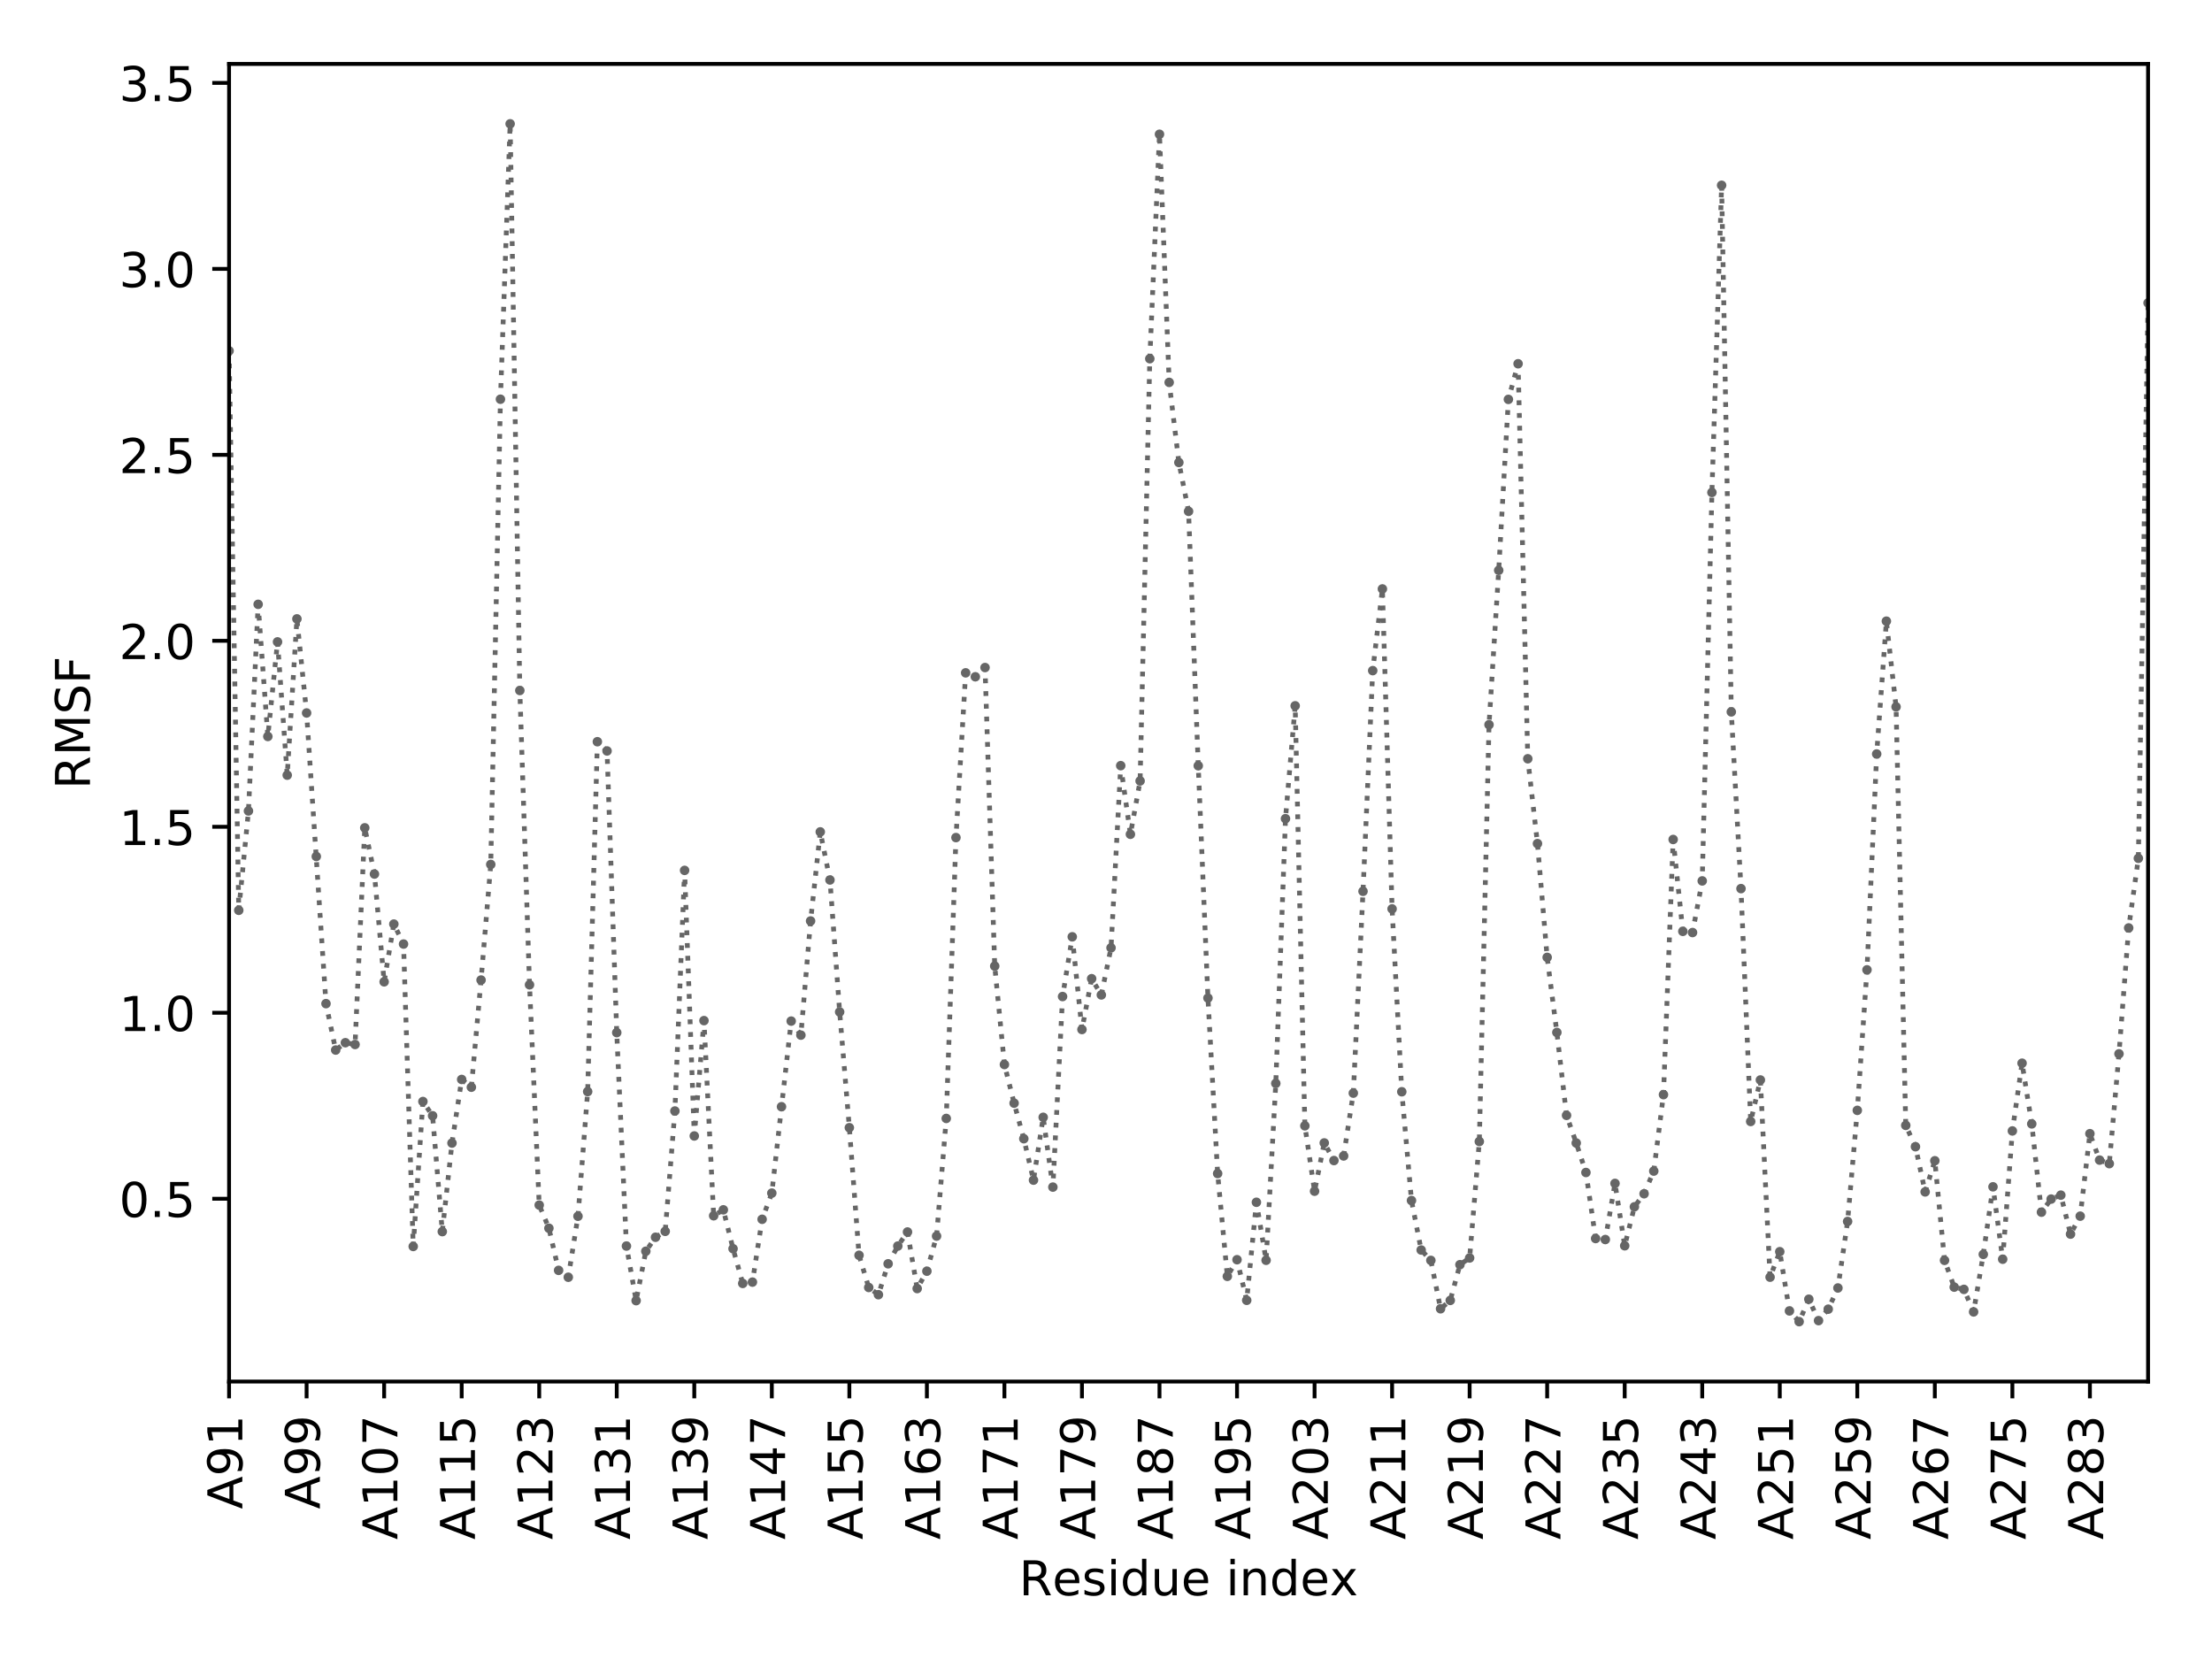 <?xml version="1.0" encoding="utf-8" standalone="no"?>
<!DOCTYPE svg PUBLIC "-//W3C//DTD SVG 1.1//EN"
  "http://www.w3.org/Graphics/SVG/1.1/DTD/svg11.dtd">
<!-- Created with matplotlib (http://matplotlib.org/) -->
<svg height="345.6pt" version="1.1" viewBox="0 0 460.8 345.6" width="460.8pt" xmlns="http://www.w3.org/2000/svg" xmlns:xlink="http://www.w3.org/1999/xlink">
 <defs>
  <style type="text/css">
*{stroke-linecap:butt;stroke-linejoin:round;}
  </style>
 </defs>
 <g id="figure_1">
  <g id="patch_1">
   <path d="M 0 345.6 
L 460.8 345.6 
L 460.8 0 
L 0 0 
z
" style="fill:#ffffff;"/>
  </g>
  <g id="axes_1">
   <g id="patch_2">
    <path d="M 47.72 287.8 
L 447.48 287.8 
L 447.48 13.32 
L 47.72 13.32 
z
" style="fill:#ffffff;"/>
   </g>
   <g id="matplotlib.axis_1">
    <g id="xtick_1">
     <g id="line2d_1">
      <defs>
       <path d="M 0 0 
L 0 3.5 
" id="mf1646d3da7" style="stroke:#000000;stroke-width:0.8;"/>
      </defs>
      <g>
       <use style="stroke:#000000;stroke-width:0.8;" x="47.72" xlink:href="#mf1646d3da7" y="287.8"/>
      </g>
     </g>
     <g id="text_1">
      <!-- A91 -->
      <defs>
       <path d="M 34.188 63.188 
L 20.797 26.906 
L 47.609 26.906 
z
M 28.609 72.906 
L 39.797 72.906 
L 67.578 0 
L 57.328 0 
L 50.688 18.703 
L 17.828 18.703 
L 11.188 0 
L 0.781 0 
z
" id="DejaVuSans-41"/>
       <path d="M 10.984 1.516 
L 10.984 10.5 
Q 14.703 8.734 18.5 7.812 
Q 22.312 6.891 25.984 6.891 
Q 35.75 6.891 40.891 13.453 
Q 46.047 20.016 46.781 33.406 
Q 43.953 29.203 39.594 26.953 
Q 35.25 24.703 29.984 24.703 
Q 19.047 24.703 12.672 31.312 
Q 6.297 37.938 6.297 49.422 
Q 6.297 60.641 12.938 67.422 
Q 19.578 74.219 30.609 74.219 
Q 43.266 74.219 49.922 64.516 
Q 56.594 54.828 56.594 36.375 
Q 56.594 19.141 48.406 8.859 
Q 40.234 -1.422 26.422 -1.422 
Q 22.703 -1.422 18.891 -0.688 
Q 15.094 0.047 10.984 1.516 
z
M 30.609 32.422 
Q 37.25 32.422 41.125 36.953 
Q 45.016 41.5 45.016 49.422 
Q 45.016 57.281 41.125 61.844 
Q 37.25 66.406 30.609 66.406 
Q 23.969 66.406 20.094 61.844 
Q 16.219 57.281 16.219 49.422 
Q 16.219 41.5 20.094 36.953 
Q 23.969 32.422 30.609 32.422 
z
" id="DejaVuSans-39"/>
       <path d="M 12.406 8.297 
L 28.516 8.297 
L 28.516 63.922 
L 10.984 60.406 
L 10.984 69.391 
L 28.422 72.906 
L 38.281 72.906 
L 38.281 8.297 
L 54.391 8.297 
L 54.391 0 
L 12.406 0 
z
" id="DejaVuSans-31"/>
      </defs>
      <g transform="translate(50.479 314.366)rotate(-90)scale(0.1 -0.1)">
       <use xlink:href="#DejaVuSans-41"/>
       <use x="68.408" xlink:href="#DejaVuSans-39"/>
       <use x="132.031" xlink:href="#DejaVuSans-31"/>
      </g>
     </g>
    </g>
    <g id="xtick_2">
     <g id="line2d_2">
      <g>
       <use style="stroke:#000000;stroke-width:0.8;" x="63.872" xlink:href="#mf1646d3da7" y="287.8"/>
      </g>
     </g>
     <g id="text_2">
      <!-- A99 -->
      <g transform="translate(66.631 314.366)rotate(-90)scale(0.1 -0.1)">
       <use xlink:href="#DejaVuSans-41"/>
       <use x="68.408" xlink:href="#DejaVuSans-39"/>
       <use x="132.031" xlink:href="#DejaVuSans-39"/>
      </g>
     </g>
    </g>
    <g id="xtick_3">
     <g id="line2d_3">
      <g>
       <use style="stroke:#000000;stroke-width:0.8;" x="80.024" xlink:href="#mf1646d3da7" y="287.8"/>
      </g>
     </g>
     <g id="text_3">
      <!-- A107 -->
      <defs>
       <path d="M 31.781 66.406 
Q 24.172 66.406 20.328 58.906 
Q 16.5 51.422 16.5 36.375 
Q 16.5 21.391 20.328 13.891 
Q 24.172 6.391 31.781 6.391 
Q 39.453 6.391 43.281 13.891 
Q 47.125 21.391 47.125 36.375 
Q 47.125 51.422 43.281 58.906 
Q 39.453 66.406 31.781 66.406 
z
M 31.781 74.219 
Q 44.047 74.219 50.516 64.516 
Q 56.984 54.828 56.984 36.375 
Q 56.984 17.969 50.516 8.266 
Q 44.047 -1.422 31.781 -1.422 
Q 19.531 -1.422 13.062 8.266 
Q 6.594 17.969 6.594 36.375 
Q 6.594 54.828 13.062 64.516 
Q 19.531 74.219 31.781 74.219 
z
" id="DejaVuSans-30"/>
       <path d="M 8.203 72.906 
L 55.078 72.906 
L 55.078 68.703 
L 28.609 0 
L 18.312 0 
L 43.219 64.594 
L 8.203 64.594 
z
" id="DejaVuSans-37"/>
      </defs>
      <g transform="translate(82.783 320.728)rotate(-90)scale(0.1 -0.1)">
       <use xlink:href="#DejaVuSans-41"/>
       <use x="68.408" xlink:href="#DejaVuSans-31"/>
       <use x="132.031" xlink:href="#DejaVuSans-30"/>
       <use x="195.654" xlink:href="#DejaVuSans-37"/>
      </g>
     </g>
    </g>
    <g id="xtick_4">
     <g id="line2d_4">
      <g>
       <use style="stroke:#000000;stroke-width:0.8;" x="96.176" xlink:href="#mf1646d3da7" y="287.8"/>
      </g>
     </g>
     <g id="text_4">
      <!-- A115 -->
      <defs>
       <path d="M 10.797 72.906 
L 49.516 72.906 
L 49.516 64.594 
L 19.828 64.594 
L 19.828 46.734 
Q 21.969 47.469 24.109 47.828 
Q 26.266 48.188 28.422 48.188 
Q 40.625 48.188 47.75 41.5 
Q 54.891 34.812 54.891 23.391 
Q 54.891 11.625 47.562 5.094 
Q 40.234 -1.422 26.906 -1.422 
Q 22.312 -1.422 17.547 -0.641 
Q 12.797 0.141 7.719 1.703 
L 7.719 11.625 
Q 12.109 9.234 16.797 8.062 
Q 21.484 6.891 26.703 6.891 
Q 35.156 6.891 40.078 11.328 
Q 45.016 15.766 45.016 23.391 
Q 45.016 31 40.078 35.438 
Q 35.156 39.891 26.703 39.891 
Q 22.75 39.891 18.812 39.016 
Q 14.891 38.141 10.797 36.281 
z
" id="DejaVuSans-35"/>
      </defs>
      <g transform="translate(98.935 320.728)rotate(-90)scale(0.1 -0.1)">
       <use xlink:href="#DejaVuSans-41"/>
       <use x="68.408" xlink:href="#DejaVuSans-31"/>
       <use x="132.031" xlink:href="#DejaVuSans-31"/>
       <use x="195.654" xlink:href="#DejaVuSans-35"/>
      </g>
     </g>
    </g>
    <g id="xtick_5">
     <g id="line2d_5">
      <g>
       <use style="stroke:#000000;stroke-width:0.8;" x="112.328" xlink:href="#mf1646d3da7" y="287.8"/>
      </g>
     </g>
     <g id="text_5">
      <!-- A123 -->
      <defs>
       <path d="M 19.188 8.297 
L 53.609 8.297 
L 53.609 0 
L 7.328 0 
L 7.328 8.297 
Q 12.938 14.109 22.625 23.891 
Q 32.328 33.688 34.812 36.531 
Q 39.547 41.844 41.422 45.531 
Q 43.312 49.219 43.312 52.781 
Q 43.312 58.594 39.234 62.25 
Q 35.156 65.922 28.609 65.922 
Q 23.969 65.922 18.812 64.312 
Q 13.672 62.703 7.812 59.422 
L 7.812 69.391 
Q 13.766 71.781 18.938 73 
Q 24.125 74.219 28.422 74.219 
Q 39.75 74.219 46.484 68.547 
Q 53.219 62.891 53.219 53.422 
Q 53.219 48.922 51.531 44.891 
Q 49.859 40.875 45.406 35.406 
Q 44.188 33.984 37.641 27.219 
Q 31.109 20.453 19.188 8.297 
z
" id="DejaVuSans-32"/>
       <path d="M 40.578 39.312 
Q 47.656 37.797 51.625 33 
Q 55.609 28.219 55.609 21.188 
Q 55.609 10.406 48.188 4.484 
Q 40.766 -1.422 27.094 -1.422 
Q 22.516 -1.422 17.656 -0.516 
Q 12.797 0.391 7.625 2.203 
L 7.625 11.719 
Q 11.719 9.328 16.594 8.109 
Q 21.484 6.891 26.812 6.891 
Q 36.078 6.891 40.938 10.547 
Q 45.797 14.203 45.797 21.188 
Q 45.797 27.641 41.281 31.266 
Q 36.766 34.906 28.719 34.906 
L 20.219 34.906 
L 20.219 43.016 
L 29.109 43.016 
Q 36.375 43.016 40.234 45.922 
Q 44.094 48.828 44.094 54.297 
Q 44.094 59.906 40.109 62.906 
Q 36.141 65.922 28.719 65.922 
Q 24.656 65.922 20.016 65.031 
Q 15.375 64.156 9.812 62.312 
L 9.812 71.094 
Q 15.438 72.656 20.344 73.438 
Q 25.25 74.219 29.594 74.219 
Q 40.828 74.219 47.359 69.109 
Q 53.906 64.016 53.906 55.328 
Q 53.906 49.266 50.438 45.094 
Q 46.969 40.922 40.578 39.312 
z
" id="DejaVuSans-33"/>
      </defs>
      <g transform="translate(115.087 320.728)rotate(-90)scale(0.1 -0.1)">
       <use xlink:href="#DejaVuSans-41"/>
       <use x="68.408" xlink:href="#DejaVuSans-31"/>
       <use x="132.031" xlink:href="#DejaVuSans-32"/>
       <use x="195.654" xlink:href="#DejaVuSans-33"/>
      </g>
     </g>
    </g>
    <g id="xtick_6">
     <g id="line2d_6">
      <g>
       <use style="stroke:#000000;stroke-width:0.8;" x="128.48" xlink:href="#mf1646d3da7" y="287.8"/>
      </g>
     </g>
     <g id="text_6">
      <!-- A131 -->
      <g transform="translate(131.239 320.728)rotate(-90)scale(0.1 -0.1)">
       <use xlink:href="#DejaVuSans-41"/>
       <use x="68.408" xlink:href="#DejaVuSans-31"/>
       <use x="132.031" xlink:href="#DejaVuSans-33"/>
       <use x="195.654" xlink:href="#DejaVuSans-31"/>
      </g>
     </g>
    </g>
    <g id="xtick_7">
     <g id="line2d_7">
      <g>
       <use style="stroke:#000000;stroke-width:0.8;" x="144.632" xlink:href="#mf1646d3da7" y="287.8"/>
      </g>
     </g>
     <g id="text_7">
      <!-- A139 -->
      <g transform="translate(147.391 320.728)rotate(-90)scale(0.1 -0.1)">
       <use xlink:href="#DejaVuSans-41"/>
       <use x="68.408" xlink:href="#DejaVuSans-31"/>
       <use x="132.031" xlink:href="#DejaVuSans-33"/>
       <use x="195.654" xlink:href="#DejaVuSans-39"/>
      </g>
     </g>
    </g>
    <g id="xtick_8">
     <g id="line2d_8">
      <g>
       <use style="stroke:#000000;stroke-width:0.8;" x="160.783" xlink:href="#mf1646d3da7" y="287.8"/>
      </g>
     </g>
     <g id="text_8">
      <!-- A147 -->
      <defs>
       <path d="M 37.797 64.312 
L 12.891 25.391 
L 37.797 25.391 
z
M 35.203 72.906 
L 47.609 72.906 
L 47.609 25.391 
L 58.016 25.391 
L 58.016 17.188 
L 47.609 17.188 
L 47.609 0 
L 37.797 0 
L 37.797 17.188 
L 4.891 17.188 
L 4.891 26.703 
z
" id="DejaVuSans-34"/>
      </defs>
      <g transform="translate(163.543 320.728)rotate(-90)scale(0.1 -0.1)">
       <use xlink:href="#DejaVuSans-41"/>
       <use x="68.408" xlink:href="#DejaVuSans-31"/>
       <use x="132.031" xlink:href="#DejaVuSans-34"/>
       <use x="195.654" xlink:href="#DejaVuSans-37"/>
      </g>
     </g>
    </g>
    <g id="xtick_9">
     <g id="line2d_9">
      <g>
       <use style="stroke:#000000;stroke-width:0.8;" x="176.935" xlink:href="#mf1646d3da7" y="287.8"/>
      </g>
     </g>
     <g id="text_9">
      <!-- A155 -->
      <g transform="translate(179.695 320.728)rotate(-90)scale(0.1 -0.1)">
       <use xlink:href="#DejaVuSans-41"/>
       <use x="68.408" xlink:href="#DejaVuSans-31"/>
       <use x="132.031" xlink:href="#DejaVuSans-35"/>
       <use x="195.654" xlink:href="#DejaVuSans-35"/>
      </g>
     </g>
    </g>
    <g id="xtick_10">
     <g id="line2d_10">
      <g>
       <use style="stroke:#000000;stroke-width:0.8;" x="193.087" xlink:href="#mf1646d3da7" y="287.8"/>
      </g>
     </g>
     <g id="text_10">
      <!-- A163 -->
      <defs>
       <path d="M 33.016 40.375 
Q 26.375 40.375 22.484 35.828 
Q 18.609 31.297 18.609 23.391 
Q 18.609 15.531 22.484 10.953 
Q 26.375 6.391 33.016 6.391 
Q 39.656 6.391 43.531 10.953 
Q 47.406 15.531 47.406 23.391 
Q 47.406 31.297 43.531 35.828 
Q 39.656 40.375 33.016 40.375 
z
M 52.594 71.297 
L 52.594 62.312 
Q 48.875 64.062 45.094 64.984 
Q 41.312 65.922 37.594 65.922 
Q 27.828 65.922 22.672 59.328 
Q 17.531 52.734 16.797 39.406 
Q 19.672 43.656 24.016 45.922 
Q 28.375 48.188 33.594 48.188 
Q 44.578 48.188 50.953 41.516 
Q 57.328 34.859 57.328 23.391 
Q 57.328 12.156 50.688 5.359 
Q 44.047 -1.422 33.016 -1.422 
Q 20.359 -1.422 13.672 8.266 
Q 6.984 17.969 6.984 36.375 
Q 6.984 53.656 15.188 63.938 
Q 23.391 74.219 37.203 74.219 
Q 40.922 74.219 44.703 73.484 
Q 48.484 72.75 52.594 71.297 
z
" id="DejaVuSans-36"/>
      </defs>
      <g transform="translate(195.847 320.728)rotate(-90)scale(0.1 -0.1)">
       <use xlink:href="#DejaVuSans-41"/>
       <use x="68.408" xlink:href="#DejaVuSans-31"/>
       <use x="132.031" xlink:href="#DejaVuSans-36"/>
       <use x="195.654" xlink:href="#DejaVuSans-33"/>
      </g>
     </g>
    </g>
    <g id="xtick_11">
     <g id="line2d_11">
      <g>
       <use style="stroke:#000000;stroke-width:0.8;" x="209.239" xlink:href="#mf1646d3da7" y="287.8"/>
      </g>
     </g>
     <g id="text_11">
      <!-- A171 -->
      <g transform="translate(211.999 320.728)rotate(-90)scale(0.1 -0.1)">
       <use xlink:href="#DejaVuSans-41"/>
       <use x="68.408" xlink:href="#DejaVuSans-31"/>
       <use x="132.031" xlink:href="#DejaVuSans-37"/>
       <use x="195.654" xlink:href="#DejaVuSans-31"/>
      </g>
     </g>
    </g>
    <g id="xtick_12">
     <g id="line2d_12">
      <g>
       <use style="stroke:#000000;stroke-width:0.8;" x="225.391" xlink:href="#mf1646d3da7" y="287.8"/>
      </g>
     </g>
     <g id="text_12">
      <!-- A179 -->
      <g transform="translate(228.15 320.728)rotate(-90)scale(0.1 -0.1)">
       <use xlink:href="#DejaVuSans-41"/>
       <use x="68.408" xlink:href="#DejaVuSans-31"/>
       <use x="132.031" xlink:href="#DejaVuSans-37"/>
       <use x="195.654" xlink:href="#DejaVuSans-39"/>
      </g>
     </g>
    </g>
    <g id="xtick_13">
     <g id="line2d_13">
      <g>
       <use style="stroke:#000000;stroke-width:0.8;" x="241.543" xlink:href="#mf1646d3da7" y="287.8"/>
      </g>
     </g>
     <g id="text_13">
      <!-- A187 -->
      <defs>
       <path d="M 31.781 34.625 
Q 24.75 34.625 20.719 30.859 
Q 16.703 27.094 16.703 20.516 
Q 16.703 13.922 20.719 10.156 
Q 24.75 6.391 31.781 6.391 
Q 38.812 6.391 42.859 10.172 
Q 46.922 13.969 46.922 20.516 
Q 46.922 27.094 42.891 30.859 
Q 38.875 34.625 31.781 34.625 
z
M 21.922 38.812 
Q 15.578 40.375 12.031 44.719 
Q 8.5 49.078 8.5 55.328 
Q 8.5 64.062 14.719 69.141 
Q 20.953 74.219 31.781 74.219 
Q 42.672 74.219 48.875 69.141 
Q 55.078 64.062 55.078 55.328 
Q 55.078 49.078 51.531 44.719 
Q 48 40.375 41.703 38.812 
Q 48.828 37.156 52.797 32.312 
Q 56.781 27.484 56.781 20.516 
Q 56.781 9.906 50.312 4.234 
Q 43.844 -1.422 31.781 -1.422 
Q 19.734 -1.422 13.25 4.234 
Q 6.781 9.906 6.781 20.516 
Q 6.781 27.484 10.781 32.312 
Q 14.797 37.156 21.922 38.812 
z
M 18.312 54.391 
Q 18.312 48.734 21.844 45.562 
Q 25.391 42.391 31.781 42.391 
Q 38.141 42.391 41.719 45.562 
Q 45.312 48.734 45.312 54.391 
Q 45.312 60.062 41.719 63.234 
Q 38.141 66.406 31.781 66.406 
Q 25.391 66.406 21.844 63.234 
Q 18.312 60.062 18.312 54.391 
z
" id="DejaVuSans-38"/>
      </defs>
      <g transform="translate(244.302 320.728)rotate(-90)scale(0.1 -0.1)">
       <use xlink:href="#DejaVuSans-41"/>
       <use x="68.408" xlink:href="#DejaVuSans-31"/>
       <use x="132.031" xlink:href="#DejaVuSans-38"/>
       <use x="195.654" xlink:href="#DejaVuSans-37"/>
      </g>
     </g>
    </g>
    <g id="xtick_14">
     <g id="line2d_14">
      <g>
       <use style="stroke:#000000;stroke-width:0.8;" x="257.695" xlink:href="#mf1646d3da7" y="287.8"/>
      </g>
     </g>
     <g id="text_14">
      <!-- A195 -->
      <g transform="translate(260.454 320.728)rotate(-90)scale(0.1 -0.1)">
       <use xlink:href="#DejaVuSans-41"/>
       <use x="68.408" xlink:href="#DejaVuSans-31"/>
       <use x="132.031" xlink:href="#DejaVuSans-39"/>
       <use x="195.654" xlink:href="#DejaVuSans-35"/>
      </g>
     </g>
    </g>
    <g id="xtick_15">
     <g id="line2d_15">
      <g>
       <use style="stroke:#000000;stroke-width:0.8;" x="273.847" xlink:href="#mf1646d3da7" y="287.8"/>
      </g>
     </g>
     <g id="text_15">
      <!-- A203 -->
      <g transform="translate(276.606 320.728)rotate(-90)scale(0.1 -0.1)">
       <use xlink:href="#DejaVuSans-41"/>
       <use x="68.408" xlink:href="#DejaVuSans-32"/>
       <use x="132.031" xlink:href="#DejaVuSans-30"/>
       <use x="195.654" xlink:href="#DejaVuSans-33"/>
      </g>
     </g>
    </g>
    <g id="xtick_16">
     <g id="line2d_16">
      <g>
       <use style="stroke:#000000;stroke-width:0.8;" x="289.999" xlink:href="#mf1646d3da7" y="287.8"/>
      </g>
     </g>
     <g id="text_16">
      <!-- A211 -->
      <g transform="translate(292.758 320.728)rotate(-90)scale(0.1 -0.1)">
       <use xlink:href="#DejaVuSans-41"/>
       <use x="68.408" xlink:href="#DejaVuSans-32"/>
       <use x="132.031" xlink:href="#DejaVuSans-31"/>
       <use x="195.654" xlink:href="#DejaVuSans-31"/>
      </g>
     </g>
    </g>
    <g id="xtick_17">
     <g id="line2d_17">
      <g>
       <use style="stroke:#000000;stroke-width:0.8;" x="306.151" xlink:href="#mf1646d3da7" y="287.8"/>
      </g>
     </g>
     <g id="text_17">
      <!-- A219 -->
      <g transform="translate(308.91 320.728)rotate(-90)scale(0.1 -0.1)">
       <use xlink:href="#DejaVuSans-41"/>
       <use x="68.408" xlink:href="#DejaVuSans-32"/>
       <use x="132.031" xlink:href="#DejaVuSans-31"/>
       <use x="195.654" xlink:href="#DejaVuSans-39"/>
      </g>
     </g>
    </g>
    <g id="xtick_18">
     <g id="line2d_18">
      <g>
       <use style="stroke:#000000;stroke-width:0.8;" x="322.303" xlink:href="#mf1646d3da7" y="287.8"/>
      </g>
     </g>
     <g id="text_18">
      <!-- A227 -->
      <g transform="translate(325.062 320.728)rotate(-90)scale(0.1 -0.1)">
       <use xlink:href="#DejaVuSans-41"/>
       <use x="68.408" xlink:href="#DejaVuSans-32"/>
       <use x="132.031" xlink:href="#DejaVuSans-32"/>
       <use x="195.654" xlink:href="#DejaVuSans-37"/>
      </g>
     </g>
    </g>
    <g id="xtick_19">
     <g id="line2d_19">
      <g>
       <use style="stroke:#000000;stroke-width:0.8;" x="338.455" xlink:href="#mf1646d3da7" y="287.8"/>
      </g>
     </g>
     <g id="text_19">
      <!-- A235 -->
      <g transform="translate(341.214 320.728)rotate(-90)scale(0.1 -0.1)">
       <use xlink:href="#DejaVuSans-41"/>
       <use x="68.408" xlink:href="#DejaVuSans-32"/>
       <use x="132.031" xlink:href="#DejaVuSans-33"/>
       <use x="195.654" xlink:href="#DejaVuSans-35"/>
      </g>
     </g>
    </g>
    <g id="xtick_20">
     <g id="line2d_20">
      <g>
       <use style="stroke:#000000;stroke-width:0.8;" x="354.606" xlink:href="#mf1646d3da7" y="287.8"/>
      </g>
     </g>
     <g id="text_20">
      <!-- A243 -->
      <g transform="translate(357.366 320.728)rotate(-90)scale(0.1 -0.1)">
       <use xlink:href="#DejaVuSans-41"/>
       <use x="68.408" xlink:href="#DejaVuSans-32"/>
       <use x="132.031" xlink:href="#DejaVuSans-34"/>
       <use x="195.654" xlink:href="#DejaVuSans-33"/>
      </g>
     </g>
    </g>
    <g id="xtick_21">
     <g id="line2d_21">
      <g>
       <use style="stroke:#000000;stroke-width:0.8;" x="370.758" xlink:href="#mf1646d3da7" y="287.8"/>
      </g>
     </g>
     <g id="text_21">
      <!-- A251 -->
      <g transform="translate(373.518 320.728)rotate(-90)scale(0.1 -0.1)">
       <use xlink:href="#DejaVuSans-41"/>
       <use x="68.408" xlink:href="#DejaVuSans-32"/>
       <use x="132.031" xlink:href="#DejaVuSans-35"/>
       <use x="195.654" xlink:href="#DejaVuSans-31"/>
      </g>
     </g>
    </g>
    <g id="xtick_22">
     <g id="line2d_22">
      <g>
       <use style="stroke:#000000;stroke-width:0.8;" x="386.91" xlink:href="#mf1646d3da7" y="287.8"/>
      </g>
     </g>
     <g id="text_22">
      <!-- A259 -->
      <g transform="translate(389.67 320.728)rotate(-90)scale(0.1 -0.1)">
       <use xlink:href="#DejaVuSans-41"/>
       <use x="68.408" xlink:href="#DejaVuSans-32"/>
       <use x="132.031" xlink:href="#DejaVuSans-35"/>
       <use x="195.654" xlink:href="#DejaVuSans-39"/>
      </g>
     </g>
    </g>
    <g id="xtick_23">
     <g id="line2d_23">
      <g>
       <use style="stroke:#000000;stroke-width:0.8;" x="403.062" xlink:href="#mf1646d3da7" y="287.8"/>
      </g>
     </g>
     <g id="text_23">
      <!-- A267 -->
      <g transform="translate(405.822 320.728)rotate(-90)scale(0.1 -0.1)">
       <use xlink:href="#DejaVuSans-41"/>
       <use x="68.408" xlink:href="#DejaVuSans-32"/>
       <use x="132.031" xlink:href="#DejaVuSans-36"/>
       <use x="195.654" xlink:href="#DejaVuSans-37"/>
      </g>
     </g>
    </g>
    <g id="xtick_24">
     <g id="line2d_24">
      <g>
       <use style="stroke:#000000;stroke-width:0.8;" x="419.214" xlink:href="#mf1646d3da7" y="287.8"/>
      </g>
     </g>
     <g id="text_24">
      <!-- A275 -->
      <g transform="translate(421.974 320.728)rotate(-90)scale(0.1 -0.1)">
       <use xlink:href="#DejaVuSans-41"/>
       <use x="68.408" xlink:href="#DejaVuSans-32"/>
       <use x="132.031" xlink:href="#DejaVuSans-37"/>
       <use x="195.654" xlink:href="#DejaVuSans-35"/>
      </g>
     </g>
    </g>
    <g id="xtick_25">
     <g id="line2d_25">
      <g>
       <use style="stroke:#000000;stroke-width:0.8;" x="435.366" xlink:href="#mf1646d3da7" y="287.8"/>
      </g>
     </g>
     <g id="text_25">
      <!-- A283 -->
      <g transform="translate(438.125 320.728)rotate(-90)scale(0.1 -0.1)">
       <use xlink:href="#DejaVuSans-41"/>
       <use x="68.408" xlink:href="#DejaVuSans-32"/>
       <use x="132.031" xlink:href="#DejaVuSans-38"/>
       <use x="195.654" xlink:href="#DejaVuSans-33"/>
      </g>
     </g>
    </g>
    <g id="text_26">
     <!-- Residue index -->
     <defs>
      <path d="M 44.391 34.188 
Q 47.562 33.109 50.562 29.594 
Q 53.562 26.078 56.594 19.922 
L 66.609 0 
L 56 0 
L 46.688 18.703 
Q 43.062 26.031 39.672 28.422 
Q 36.281 30.812 30.422 30.812 
L 19.672 30.812 
L 19.672 0 
L 9.812 0 
L 9.812 72.906 
L 32.078 72.906 
Q 44.578 72.906 50.734 67.672 
Q 56.891 62.453 56.891 51.906 
Q 56.891 45.016 53.688 40.469 
Q 50.484 35.938 44.391 34.188 
z
M 19.672 64.797 
L 19.672 38.922 
L 32.078 38.922 
Q 39.203 38.922 42.844 42.219 
Q 46.484 45.516 46.484 51.906 
Q 46.484 58.297 42.844 61.547 
Q 39.203 64.797 32.078 64.797 
z
" id="DejaVuSans-52"/>
      <path d="M 56.203 29.594 
L 56.203 25.203 
L 14.891 25.203 
Q 15.484 15.922 20.484 11.062 
Q 25.484 6.203 34.422 6.203 
Q 39.594 6.203 44.453 7.469 
Q 49.312 8.734 54.109 11.281 
L 54.109 2.781 
Q 49.266 0.734 44.188 -0.344 
Q 39.109 -1.422 33.891 -1.422 
Q 20.797 -1.422 13.156 6.188 
Q 5.516 13.812 5.516 26.812 
Q 5.516 40.234 12.766 48.109 
Q 20.016 56 32.328 56 
Q 43.359 56 49.781 48.891 
Q 56.203 41.797 56.203 29.594 
z
M 47.219 32.234 
Q 47.125 39.594 43.094 43.984 
Q 39.062 48.391 32.422 48.391 
Q 24.906 48.391 20.391 44.141 
Q 15.875 39.891 15.188 32.172 
z
" id="DejaVuSans-65"/>
      <path d="M 44.281 53.078 
L 44.281 44.578 
Q 40.484 46.531 36.375 47.5 
Q 32.281 48.484 27.875 48.484 
Q 21.188 48.484 17.844 46.438 
Q 14.5 44.391 14.5 40.281 
Q 14.5 37.156 16.891 35.375 
Q 19.281 33.594 26.516 31.984 
L 29.594 31.297 
Q 39.156 29.25 43.188 25.516 
Q 47.219 21.781 47.219 15.094 
Q 47.219 7.469 41.188 3.016 
Q 35.156 -1.422 24.609 -1.422 
Q 20.219 -1.422 15.453 -0.562 
Q 10.688 0.297 5.422 2 
L 5.422 11.281 
Q 10.406 8.688 15.234 7.391 
Q 20.062 6.109 24.812 6.109 
Q 31.156 6.109 34.562 8.281 
Q 37.984 10.453 37.984 14.406 
Q 37.984 18.062 35.516 20.016 
Q 33.062 21.969 24.703 23.781 
L 21.578 24.516 
Q 13.234 26.266 9.516 29.906 
Q 5.812 33.547 5.812 39.891 
Q 5.812 47.609 11.281 51.797 
Q 16.75 56 26.812 56 
Q 31.781 56 36.172 55.266 
Q 40.578 54.547 44.281 53.078 
z
" id="DejaVuSans-73"/>
      <path d="M 9.422 54.688 
L 18.406 54.688 
L 18.406 0 
L 9.422 0 
z
M 9.422 75.984 
L 18.406 75.984 
L 18.406 64.594 
L 9.422 64.594 
z
" id="DejaVuSans-69"/>
      <path d="M 45.406 46.391 
L 45.406 75.984 
L 54.391 75.984 
L 54.391 0 
L 45.406 0 
L 45.406 8.203 
Q 42.578 3.328 38.25 0.953 
Q 33.938 -1.422 27.875 -1.422 
Q 17.969 -1.422 11.734 6.484 
Q 5.516 14.406 5.516 27.297 
Q 5.516 40.188 11.734 48.094 
Q 17.969 56 27.875 56 
Q 33.938 56 38.25 53.625 
Q 42.578 51.266 45.406 46.391 
z
M 14.797 27.297 
Q 14.797 17.391 18.875 11.75 
Q 22.953 6.109 30.078 6.109 
Q 37.203 6.109 41.297 11.75 
Q 45.406 17.391 45.406 27.297 
Q 45.406 37.203 41.297 42.844 
Q 37.203 48.484 30.078 48.484 
Q 22.953 48.484 18.875 42.844 
Q 14.797 37.203 14.797 27.297 
z
" id="DejaVuSans-64"/>
      <path d="M 8.5 21.578 
L 8.5 54.688 
L 17.484 54.688 
L 17.484 21.922 
Q 17.484 14.156 20.5 10.266 
Q 23.531 6.391 29.594 6.391 
Q 36.859 6.391 41.078 11.031 
Q 45.312 15.672 45.312 23.688 
L 45.312 54.688 
L 54.297 54.688 
L 54.297 0 
L 45.312 0 
L 45.312 8.406 
Q 42.047 3.422 37.719 1 
Q 33.406 -1.422 27.688 -1.422 
Q 18.266 -1.422 13.375 4.438 
Q 8.5 10.297 8.5 21.578 
z
M 31.109 56 
z
" id="DejaVuSans-75"/>
      <path id="DejaVuSans-20"/>
      <path d="M 54.891 33.016 
L 54.891 0 
L 45.906 0 
L 45.906 32.719 
Q 45.906 40.484 42.875 44.328 
Q 39.844 48.188 33.797 48.188 
Q 26.516 48.188 22.312 43.547 
Q 18.109 38.922 18.109 30.906 
L 18.109 0 
L 9.078 0 
L 9.078 54.688 
L 18.109 54.688 
L 18.109 46.188 
Q 21.344 51.125 25.703 53.562 
Q 30.078 56 35.797 56 
Q 45.219 56 50.047 50.172 
Q 54.891 44.344 54.891 33.016 
z
" id="DejaVuSans-6e"/>
      <path d="M 54.891 54.688 
L 35.109 28.078 
L 55.906 0 
L 45.312 0 
L 29.391 21.484 
L 13.484 0 
L 2.875 0 
L 24.125 28.609 
L 4.688 54.688 
L 15.281 54.688 
L 29.781 35.203 
L 44.281 54.688 
z
" id="DejaVuSans-78"/>
     </defs>
     <g transform="translate(212.283 332.327)scale(0.1 -0.1)">
      <use xlink:href="#DejaVuSans-52"/>
      <use x="69.42" xlink:href="#DejaVuSans-65"/>
      <use x="130.943" xlink:href="#DejaVuSans-73"/>
      <use x="183.043" xlink:href="#DejaVuSans-69"/>
      <use x="210.826" xlink:href="#DejaVuSans-64"/>
      <use x="274.303" xlink:href="#DejaVuSans-75"/>
      <use x="337.682" xlink:href="#DejaVuSans-65"/>
      <use x="399.205" xlink:href="#DejaVuSans-20"/>
      <use x="430.992" xlink:href="#DejaVuSans-69"/>
      <use x="458.775" xlink:href="#DejaVuSans-6e"/>
      <use x="522.154" xlink:href="#DejaVuSans-64"/>
      <use x="585.631" xlink:href="#DejaVuSans-65"/>
      <use x="647.139" xlink:href="#DejaVuSans-78"/>
     </g>
    </g>
   </g>
   <g id="matplotlib.axis_2">
    <g id="ytick_1">
     <g id="line2d_26">
      <defs>
       <path d="M 0 0 
L -3.5 0 
" id="mefff781bd7" style="stroke:#000000;stroke-width:0.8;"/>
      </defs>
      <g>
       <use style="stroke:#000000;stroke-width:0.8;" x="47.72" xlink:href="#mefff781bd7" y="249.722"/>
      </g>
     </g>
     <g id="text_27">
      <!-- 0.5 -->
      <defs>
       <path d="M 10.688 12.406 
L 21 12.406 
L 21 0 
L 10.688 0 
z
" id="DejaVuSans-2e"/>
      </defs>
      <g transform="translate(24.817 253.521)scale(0.1 -0.1)">
       <use xlink:href="#DejaVuSans-30"/>
       <use x="63.623" xlink:href="#DejaVuSans-2e"/>
       <use x="95.41" xlink:href="#DejaVuSans-35"/>
      </g>
     </g>
    </g>
    <g id="ytick_2">
     <g id="line2d_27">
      <g>
       <use style="stroke:#000000;stroke-width:0.8;" x="47.72" xlink:href="#mefff781bd7" y="210.98"/>
      </g>
     </g>
     <g id="text_28">
      <!-- 1.0 -->
      <g transform="translate(24.817 214.779)scale(0.1 -0.1)">
       <use xlink:href="#DejaVuSans-31"/>
       <use x="63.623" xlink:href="#DejaVuSans-2e"/>
       <use x="95.41" xlink:href="#DejaVuSans-30"/>
      </g>
     </g>
    </g>
    <g id="ytick_3">
     <g id="line2d_28">
      <g>
       <use style="stroke:#000000;stroke-width:0.8;" x="47.72" xlink:href="#mefff781bd7" y="172.237"/>
      </g>
     </g>
     <g id="text_29">
      <!-- 1.5 -->
      <g transform="translate(24.817 176.037)scale(0.1 -0.1)">
       <use xlink:href="#DejaVuSans-31"/>
       <use x="63.623" xlink:href="#DejaVuSans-2e"/>
       <use x="95.41" xlink:href="#DejaVuSans-35"/>
      </g>
     </g>
    </g>
    <g id="ytick_4">
     <g id="line2d_29">
      <g>
       <use style="stroke:#000000;stroke-width:0.8;" x="47.72" xlink:href="#mefff781bd7" y="133.495"/>
      </g>
     </g>
     <g id="text_30">
      <!-- 2.0 -->
      <g transform="translate(24.817 137.295)scale(0.1 -0.1)">
       <use xlink:href="#DejaVuSans-32"/>
       <use x="63.623" xlink:href="#DejaVuSans-2e"/>
       <use x="95.41" xlink:href="#DejaVuSans-30"/>
      </g>
     </g>
    </g>
    <g id="ytick_5">
     <g id="line2d_30">
      <g>
       <use style="stroke:#000000;stroke-width:0.8;" x="47.72" xlink:href="#mefff781bd7" y="94.753"/>
      </g>
     </g>
     <g id="text_31">
      <!-- 2.5 -->
      <g transform="translate(24.817 98.552)scale(0.1 -0.1)">
       <use xlink:href="#DejaVuSans-32"/>
       <use x="63.623" xlink:href="#DejaVuSans-2e"/>
       <use x="95.41" xlink:href="#DejaVuSans-35"/>
      </g>
     </g>
    </g>
    <g id="ytick_6">
     <g id="line2d_31">
      <g>
       <use style="stroke:#000000;stroke-width:0.8;" x="47.72" xlink:href="#mefff781bd7" y="56.011"/>
      </g>
     </g>
     <g id="text_32">
      <!-- 3.0 -->
      <g transform="translate(24.817 59.81)scale(0.1 -0.1)">
       <use xlink:href="#DejaVuSans-33"/>
       <use x="63.623" xlink:href="#DejaVuSans-2e"/>
       <use x="95.41" xlink:href="#DejaVuSans-30"/>
      </g>
     </g>
    </g>
    <g id="ytick_7">
     <g id="line2d_32">
      <g>
       <use style="stroke:#000000;stroke-width:0.8;" x="47.72" xlink:href="#mefff781bd7" y="17.269"/>
      </g>
     </g>
     <g id="text_33">
      <!-- 3.5 -->
      <g transform="translate(24.817 21.068)scale(0.1 -0.1)">
       <use xlink:href="#DejaVuSans-33"/>
       <use x="63.623" xlink:href="#DejaVuSans-2e"/>
       <use x="95.41" xlink:href="#DejaVuSans-35"/>
      </g>
     </g>
    </g>
    <g id="text_34">
     <!-- RMSF -->
     <defs>
      <path d="M 9.812 72.906 
L 24.516 72.906 
L 43.109 23.297 
L 61.812 72.906 
L 76.516 72.906 
L 76.516 0 
L 66.891 0 
L 66.891 64.016 
L 48.094 14.016 
L 38.188 14.016 
L 19.391 64.016 
L 19.391 0 
L 9.812 0 
z
" id="DejaVuSans-4d"/>
      <path d="M 53.516 70.516 
L 53.516 60.891 
Q 47.906 63.578 42.922 64.891 
Q 37.938 66.219 33.297 66.219 
Q 25.25 66.219 20.875 63.094 
Q 16.5 59.969 16.5 54.203 
Q 16.5 49.359 19.406 46.891 
Q 22.312 44.438 30.422 42.922 
L 36.375 41.703 
Q 47.406 39.594 52.656 34.297 
Q 57.906 29 57.906 20.125 
Q 57.906 9.516 50.797 4.047 
Q 43.703 -1.422 29.984 -1.422 
Q 24.812 -1.422 18.969 -0.25 
Q 13.141 0.922 6.891 3.219 
L 6.891 13.375 
Q 12.891 10.016 18.656 8.297 
Q 24.422 6.594 29.984 6.594 
Q 38.422 6.594 43.016 9.906 
Q 47.609 13.234 47.609 19.391 
Q 47.609 24.75 44.312 27.781 
Q 41.016 30.812 33.5 32.328 
L 27.484 33.5 
Q 16.453 35.688 11.516 40.375 
Q 6.594 45.062 6.594 53.422 
Q 6.594 63.094 13.406 68.656 
Q 20.219 74.219 32.172 74.219 
Q 37.312 74.219 42.625 73.281 
Q 47.953 72.359 53.516 70.516 
z
" id="DejaVuSans-53"/>
      <path d="M 9.812 72.906 
L 51.703 72.906 
L 51.703 64.594 
L 19.672 64.594 
L 19.672 43.109 
L 48.578 43.109 
L 48.578 34.812 
L 19.672 34.812 
L 19.672 0 
L 9.812 0 
z
" id="DejaVuSans-46"/>
     </defs>
     <g transform="translate(18.737 164.398)rotate(-90)scale(0.1 -0.1)">
      <use xlink:href="#DejaVuSans-52"/>
      <use x="69.482" xlink:href="#DejaVuSans-4d"/>
      <use x="155.762" xlink:href="#DejaVuSans-53"/>
      <use x="219.238" xlink:href="#DejaVuSans-46"/>
     </g>
    </g>
   </g>
   <g id="line2d_33">
    <path clip-path="url(#p1c7d6f7343)" d="M 47.72 73.084 
L 49.739 189.634 
L 51.758 168.937 
L 53.777 125.89 
L 55.796 153.422 
L 57.815 133.714 
L 59.834 161.479 
L 61.853 128.923 
L 63.872 148.524 
L 67.91 209.077 
L 69.929 218.744 
L 71.948 217.214 
L 73.967 217.586 
L 75.986 172.449 
L 78.005 182.079 
L 80.024 204.531 
L 82.043 192.505 
L 84.062 196.664 
L 86.081 259.662 
L 88.1 229.464 
L 90.119 232.436 
L 92.138 256.567 
L 94.157 238.118 
L 96.176 224.869 
L 98.195 226.487 
L 100.214 204.162 
L 102.233 180.083 
L 104.252 83.165 
L 106.271 25.796 
L 108.29 143.842 
L 110.309 205.154 
L 112.328 251.038 
L 114.347 255.862 
L 116.366 264.639 
L 118.385 266.073 
L 120.404 253.368 
L 122.423 227.398 
L 124.442 154.512 
L 126.461 156.438 
L 128.48 215.114 
L 130.499 259.578 
L 132.518 270.95 
L 134.537 260.653 
L 136.556 257.744 
L 138.575 256.511 
L 140.594 231.443 
L 142.613 181.318 
L 144.632 236.643 
L 146.651 212.614 
L 148.669 253.267 
L 150.688 252.029 
L 152.707 260.127 
L 154.726 267.361 
L 156.745 267.087 
L 158.764 254 
L 160.783 248.55 
L 164.821 212.714 
L 166.84 215.636 
L 168.859 191.857 
L 170.878 173.297 
L 172.897 183.314 
L 174.916 210.806 
L 176.935 234.917 
L 178.954 261.497 
L 180.973 268.205 
L 182.992 269.71 
L 185.011 263.273 
L 187.03 259.578 
L 189.049 256.645 
L 191.068 268.43 
L 193.087 264.811 
L 195.106 257.5 
L 197.125 232.993 
L 199.144 174.483 
L 201.163 140.164 
L 203.182 140.985 
L 205.201 139.062 
L 207.22 201.254 
L 209.239 221.761 
L 211.258 229.809 
L 213.277 237.218 
L 215.296 245.845 
L 217.315 232.755 
L 219.334 247.297 
L 221.353 207.597 
L 223.372 195.155 
L 225.391 214.467 
L 227.41 203.877 
L 229.429 207.262 
L 231.448 197.453 
L 233.467 159.499 
L 235.486 173.796 
L 237.505 162.683 
L 239.524 74.726 
L 241.543 27.968 
L 243.562 79.658 
L 245.581 96.348 
L 247.6 106.519 
L 249.619 159.521 
L 251.638 207.908 
L 253.657 244.469 
L 255.676 265.888 
L 257.695 262.422 
L 259.714 270.878 
L 261.733 250.455 
L 263.752 262.54 
L 265.771 225.693 
L 267.79 170.546 
L 269.809 147.033 
L 271.828 234.529 
L 273.847 248.15 
L 275.866 238.093 
L 277.885 241.763 
L 279.904 240.807 
L 281.923 227.72 
L 283.942 185.675 
L 285.961 139.705 
L 287.98 122.685 
L 289.999 189.341 
L 292.018 227.434 
L 294.037 250.091 
L 296.056 260.4 
L 298.075 262.563 
L 300.094 272.642 
L 302.113 270.9 
L 304.132 263.46 
L 306.151 262.055 
L 308.17 237.798 
L 310.189 150.972 
L 312.208 118.814 
L 314.227 83.198 
L 316.246 75.776 
L 318.265 158.064 
L 320.284 175.734 
L 322.303 199.436 
L 324.322 215.076 
L 326.341 232.352 
L 328.36 238.112 
L 330.379 244.251 
L 332.398 258.009 
L 334.417 258.217 
L 336.436 246.525 
L 338.455 259.52 
L 340.474 251.401 
L 342.493 248.68 
L 344.512 243.957 
L 346.531 228.034 
L 348.549 174.88 
L 350.568 194.02 
L 352.587 194.266 
L 354.606 183.509 
L 356.625 102.587 
L 358.644 38.6 
L 360.663 148.296 
L 362.682 185.116 
L 364.701 233.625 
L 366.72 224.979 
L 368.739 266.058 
L 370.758 260.749 
L 372.777 273.088 
L 374.796 275.324 
L 376.815 270.648 
L 378.834 275.109 
L 380.853 272.724 
L 382.872 268.309 
L 384.891 254.452 
L 386.91 231.308 
L 388.929 202.036 
L 390.948 157.069 
L 392.967 129.399 
L 394.986 147.25 
L 397.005 234.438 
L 399.024 238.883 
L 401.043 248.294 
L 403.062 241.807 
L 405.081 262.557 
L 407.1 268.134 
L 409.119 268.602 
L 411.138 273.292 
L 413.157 261.307 
L 415.176 247.236 
L 417.195 262.316 
L 419.214 235.594 
L 421.233 221.483 
L 423.252 234.127 
L 425.271 252.517 
L 427.29 249.792 
L 429.309 248.97 
L 431.328 257.089 
L 433.347 253.348 
L 435.366 236.165 
L 437.385 241.671 
L 439.404 242.413 
L 441.423 219.535 
L 443.442 193.306 
L 445.461 178.802 
L 447.48 63.112 
L 447.48 63.112 
" style="fill:none;stroke:#666666;stroke-dasharray:1,1.65;stroke-dashoffset:0;"/>
    <defs>
     <path d="M 0 0.5 
C 0.133 0.5 0.26 0.447 0.354 0.354 
C 0.447 0.26 0.5 0.133 0.5 0 
C 0.5 -0.133 0.447 -0.26 0.354 -0.354 
C 0.26 -0.447 0.133 -0.5 0 -0.5 
C -0.133 -0.5 -0.26 -0.447 -0.354 -0.354 
C -0.447 -0.26 -0.5 -0.133 -0.5 0 
C -0.5 0.133 -0.447 0.26 -0.354 0.354 
C -0.26 0.447 -0.133 0.5 0 0.5 
z
" id="m7ca4448797" style="stroke:#666666;"/>
    </defs>
    <g clip-path="url(#p1c7d6f7343)">
     <use style="fill:#666666;stroke:#666666;" x="47.72" xlink:href="#m7ca4448797" y="73.084"/>
     <use style="fill:#666666;stroke:#666666;" x="49.739" xlink:href="#m7ca4448797" y="189.634"/>
     <use style="fill:#666666;stroke:#666666;" x="51.758" xlink:href="#m7ca4448797" y="168.937"/>
     <use style="fill:#666666;stroke:#666666;" x="53.777" xlink:href="#m7ca4448797" y="125.89"/>
     <use style="fill:#666666;stroke:#666666;" x="55.796" xlink:href="#m7ca4448797" y="153.422"/>
     <use style="fill:#666666;stroke:#666666;" x="57.815" xlink:href="#m7ca4448797" y="133.714"/>
     <use style="fill:#666666;stroke:#666666;" x="59.834" xlink:href="#m7ca4448797" y="161.479"/>
     <use style="fill:#666666;stroke:#666666;" x="61.853" xlink:href="#m7ca4448797" y="128.923"/>
     <use style="fill:#666666;stroke:#666666;" x="63.872" xlink:href="#m7ca4448797" y="148.524"/>
     <use style="fill:#666666;stroke:#666666;" x="65.891" xlink:href="#m7ca4448797" y="178.419"/>
     <use style="fill:#666666;stroke:#666666;" x="67.91" xlink:href="#m7ca4448797" y="209.077"/>
     <use style="fill:#666666;stroke:#666666;" x="69.929" xlink:href="#m7ca4448797" y="218.744"/>
     <use style="fill:#666666;stroke:#666666;" x="71.948" xlink:href="#m7ca4448797" y="217.214"/>
     <use style="fill:#666666;stroke:#666666;" x="73.967" xlink:href="#m7ca4448797" y="217.586"/>
     <use style="fill:#666666;stroke:#666666;" x="75.986" xlink:href="#m7ca4448797" y="172.449"/>
     <use style="fill:#666666;stroke:#666666;" x="78.005" xlink:href="#m7ca4448797" y="182.079"/>
     <use style="fill:#666666;stroke:#666666;" x="80.024" xlink:href="#m7ca4448797" y="204.531"/>
     <use style="fill:#666666;stroke:#666666;" x="82.043" xlink:href="#m7ca4448797" y="192.505"/>
     <use style="fill:#666666;stroke:#666666;" x="84.062" xlink:href="#m7ca4448797" y="196.664"/>
     <use style="fill:#666666;stroke:#666666;" x="86.081" xlink:href="#m7ca4448797" y="259.662"/>
     <use style="fill:#666666;stroke:#666666;" x="88.1" xlink:href="#m7ca4448797" y="229.464"/>
     <use style="fill:#666666;stroke:#666666;" x="90.119" xlink:href="#m7ca4448797" y="232.436"/>
     <use style="fill:#666666;stroke:#666666;" x="92.138" xlink:href="#m7ca4448797" y="256.567"/>
     <use style="fill:#666666;stroke:#666666;" x="94.157" xlink:href="#m7ca4448797" y="238.118"/>
     <use style="fill:#666666;stroke:#666666;" x="96.176" xlink:href="#m7ca4448797" y="224.869"/>
     <use style="fill:#666666;stroke:#666666;" x="98.195" xlink:href="#m7ca4448797" y="226.487"/>
     <use style="fill:#666666;stroke:#666666;" x="100.214" xlink:href="#m7ca4448797" y="204.162"/>
     <use style="fill:#666666;stroke:#666666;" x="102.233" xlink:href="#m7ca4448797" y="180.083"/>
     <use style="fill:#666666;stroke:#666666;" x="104.252" xlink:href="#m7ca4448797" y="83.165"/>
     <use style="fill:#666666;stroke:#666666;" x="106.271" xlink:href="#m7ca4448797" y="25.796"/>
     <use style="fill:#666666;stroke:#666666;" x="108.29" xlink:href="#m7ca4448797" y="143.842"/>
     <use style="fill:#666666;stroke:#666666;" x="110.309" xlink:href="#m7ca4448797" y="205.154"/>
     <use style="fill:#666666;stroke:#666666;" x="112.328" xlink:href="#m7ca4448797" y="251.038"/>
     <use style="fill:#666666;stroke:#666666;" x="114.347" xlink:href="#m7ca4448797" y="255.862"/>
     <use style="fill:#666666;stroke:#666666;" x="116.366" xlink:href="#m7ca4448797" y="264.639"/>
     <use style="fill:#666666;stroke:#666666;" x="118.385" xlink:href="#m7ca4448797" y="266.073"/>
     <use style="fill:#666666;stroke:#666666;" x="120.404" xlink:href="#m7ca4448797" y="253.368"/>
     <use style="fill:#666666;stroke:#666666;" x="122.423" xlink:href="#m7ca4448797" y="227.398"/>
     <use style="fill:#666666;stroke:#666666;" x="124.442" xlink:href="#m7ca4448797" y="154.512"/>
     <use style="fill:#666666;stroke:#666666;" x="126.461" xlink:href="#m7ca4448797" y="156.438"/>
     <use style="fill:#666666;stroke:#666666;" x="128.48" xlink:href="#m7ca4448797" y="215.114"/>
     <use style="fill:#666666;stroke:#666666;" x="130.499" xlink:href="#m7ca4448797" y="259.578"/>
     <use style="fill:#666666;stroke:#666666;" x="132.518" xlink:href="#m7ca4448797" y="270.95"/>
     <use style="fill:#666666;stroke:#666666;" x="134.537" xlink:href="#m7ca4448797" y="260.653"/>
     <use style="fill:#666666;stroke:#666666;" x="136.556" xlink:href="#m7ca4448797" y="257.744"/>
     <use style="fill:#666666;stroke:#666666;" x="138.575" xlink:href="#m7ca4448797" y="256.511"/>
     <use style="fill:#666666;stroke:#666666;" x="140.594" xlink:href="#m7ca4448797" y="231.443"/>
     <use style="fill:#666666;stroke:#666666;" x="142.613" xlink:href="#m7ca4448797" y="181.318"/>
     <use style="fill:#666666;stroke:#666666;" x="144.632" xlink:href="#m7ca4448797" y="236.643"/>
     <use style="fill:#666666;stroke:#666666;" x="146.651" xlink:href="#m7ca4448797" y="212.614"/>
     <use style="fill:#666666;stroke:#666666;" x="148.669" xlink:href="#m7ca4448797" y="253.267"/>
     <use style="fill:#666666;stroke:#666666;" x="150.688" xlink:href="#m7ca4448797" y="252.029"/>
     <use style="fill:#666666;stroke:#666666;" x="152.707" xlink:href="#m7ca4448797" y="260.127"/>
     <use style="fill:#666666;stroke:#666666;" x="154.726" xlink:href="#m7ca4448797" y="267.361"/>
     <use style="fill:#666666;stroke:#666666;" x="156.745" xlink:href="#m7ca4448797" y="267.087"/>
     <use style="fill:#666666;stroke:#666666;" x="158.764" xlink:href="#m7ca4448797" y="254"/>
     <use style="fill:#666666;stroke:#666666;" x="160.783" xlink:href="#m7ca4448797" y="248.55"/>
     <use style="fill:#666666;stroke:#666666;" x="162.802" xlink:href="#m7ca4448797" y="230.551"/>
     <use style="fill:#666666;stroke:#666666;" x="164.821" xlink:href="#m7ca4448797" y="212.714"/>
     <use style="fill:#666666;stroke:#666666;" x="166.84" xlink:href="#m7ca4448797" y="215.636"/>
     <use style="fill:#666666;stroke:#666666;" x="168.859" xlink:href="#m7ca4448797" y="191.857"/>
     <use style="fill:#666666;stroke:#666666;" x="170.878" xlink:href="#m7ca4448797" y="173.297"/>
     <use style="fill:#666666;stroke:#666666;" x="172.897" xlink:href="#m7ca4448797" y="183.314"/>
     <use style="fill:#666666;stroke:#666666;" x="174.916" xlink:href="#m7ca4448797" y="210.806"/>
     <use style="fill:#666666;stroke:#666666;" x="176.935" xlink:href="#m7ca4448797" y="234.917"/>
     <use style="fill:#666666;stroke:#666666;" x="178.954" xlink:href="#m7ca4448797" y="261.497"/>
     <use style="fill:#666666;stroke:#666666;" x="180.973" xlink:href="#m7ca4448797" y="268.205"/>
     <use style="fill:#666666;stroke:#666666;" x="182.992" xlink:href="#m7ca4448797" y="269.71"/>
     <use style="fill:#666666;stroke:#666666;" x="185.011" xlink:href="#m7ca4448797" y="263.273"/>
     <use style="fill:#666666;stroke:#666666;" x="187.03" xlink:href="#m7ca4448797" y="259.578"/>
     <use style="fill:#666666;stroke:#666666;" x="189.049" xlink:href="#m7ca4448797" y="256.645"/>
     <use style="fill:#666666;stroke:#666666;" x="191.068" xlink:href="#m7ca4448797" y="268.43"/>
     <use style="fill:#666666;stroke:#666666;" x="193.087" xlink:href="#m7ca4448797" y="264.811"/>
     <use style="fill:#666666;stroke:#666666;" x="195.106" xlink:href="#m7ca4448797" y="257.5"/>
     <use style="fill:#666666;stroke:#666666;" x="197.125" xlink:href="#m7ca4448797" y="232.993"/>
     <use style="fill:#666666;stroke:#666666;" x="199.144" xlink:href="#m7ca4448797" y="174.483"/>
     <use style="fill:#666666;stroke:#666666;" x="201.163" xlink:href="#m7ca4448797" y="140.164"/>
     <use style="fill:#666666;stroke:#666666;" x="203.182" xlink:href="#m7ca4448797" y="140.985"/>
     <use style="fill:#666666;stroke:#666666;" x="205.201" xlink:href="#m7ca4448797" y="139.062"/>
     <use style="fill:#666666;stroke:#666666;" x="207.22" xlink:href="#m7ca4448797" y="201.254"/>
     <use style="fill:#666666;stroke:#666666;" x="209.239" xlink:href="#m7ca4448797" y="221.761"/>
     <use style="fill:#666666;stroke:#666666;" x="211.258" xlink:href="#m7ca4448797" y="229.809"/>
     <use style="fill:#666666;stroke:#666666;" x="213.277" xlink:href="#m7ca4448797" y="237.218"/>
     <use style="fill:#666666;stroke:#666666;" x="215.296" xlink:href="#m7ca4448797" y="245.845"/>
     <use style="fill:#666666;stroke:#666666;" x="217.315" xlink:href="#m7ca4448797" y="232.755"/>
     <use style="fill:#666666;stroke:#666666;" x="219.334" xlink:href="#m7ca4448797" y="247.297"/>
     <use style="fill:#666666;stroke:#666666;" x="221.353" xlink:href="#m7ca4448797" y="207.597"/>
     <use style="fill:#666666;stroke:#666666;" x="223.372" xlink:href="#m7ca4448797" y="195.155"/>
     <use style="fill:#666666;stroke:#666666;" x="225.391" xlink:href="#m7ca4448797" y="214.467"/>
     <use style="fill:#666666;stroke:#666666;" x="227.41" xlink:href="#m7ca4448797" y="203.877"/>
     <use style="fill:#666666;stroke:#666666;" x="229.429" xlink:href="#m7ca4448797" y="207.262"/>
     <use style="fill:#666666;stroke:#666666;" x="231.448" xlink:href="#m7ca4448797" y="197.453"/>
     <use style="fill:#666666;stroke:#666666;" x="233.467" xlink:href="#m7ca4448797" y="159.499"/>
     <use style="fill:#666666;stroke:#666666;" x="235.486" xlink:href="#m7ca4448797" y="173.796"/>
     <use style="fill:#666666;stroke:#666666;" x="237.505" xlink:href="#m7ca4448797" y="162.683"/>
     <use style="fill:#666666;stroke:#666666;" x="239.524" xlink:href="#m7ca4448797" y="74.726"/>
     <use style="fill:#666666;stroke:#666666;" x="241.543" xlink:href="#m7ca4448797" y="27.968"/>
     <use style="fill:#666666;stroke:#666666;" x="243.562" xlink:href="#m7ca4448797" y="79.658"/>
     <use style="fill:#666666;stroke:#666666;" x="245.581" xlink:href="#m7ca4448797" y="96.348"/>
     <use style="fill:#666666;stroke:#666666;" x="247.6" xlink:href="#m7ca4448797" y="106.519"/>
     <use style="fill:#666666;stroke:#666666;" x="249.619" xlink:href="#m7ca4448797" y="159.521"/>
     <use style="fill:#666666;stroke:#666666;" x="251.638" xlink:href="#m7ca4448797" y="207.908"/>
     <use style="fill:#666666;stroke:#666666;" x="253.657" xlink:href="#m7ca4448797" y="244.469"/>
     <use style="fill:#666666;stroke:#666666;" x="255.676" xlink:href="#m7ca4448797" y="265.888"/>
     <use style="fill:#666666;stroke:#666666;" x="257.695" xlink:href="#m7ca4448797" y="262.422"/>
     <use style="fill:#666666;stroke:#666666;" x="259.714" xlink:href="#m7ca4448797" y="270.878"/>
     <use style="fill:#666666;stroke:#666666;" x="261.733" xlink:href="#m7ca4448797" y="250.455"/>
     <use style="fill:#666666;stroke:#666666;" x="263.752" xlink:href="#m7ca4448797" y="262.54"/>
     <use style="fill:#666666;stroke:#666666;" x="265.771" xlink:href="#m7ca4448797" y="225.693"/>
     <use style="fill:#666666;stroke:#666666;" x="267.79" xlink:href="#m7ca4448797" y="170.546"/>
     <use style="fill:#666666;stroke:#666666;" x="269.809" xlink:href="#m7ca4448797" y="147.033"/>
     <use style="fill:#666666;stroke:#666666;" x="271.828" xlink:href="#m7ca4448797" y="234.529"/>
     <use style="fill:#666666;stroke:#666666;" x="273.847" xlink:href="#m7ca4448797" y="248.15"/>
     <use style="fill:#666666;stroke:#666666;" x="275.866" xlink:href="#m7ca4448797" y="238.093"/>
     <use style="fill:#666666;stroke:#666666;" x="277.885" xlink:href="#m7ca4448797" y="241.763"/>
     <use style="fill:#666666;stroke:#666666;" x="279.904" xlink:href="#m7ca4448797" y="240.807"/>
     <use style="fill:#666666;stroke:#666666;" x="281.923" xlink:href="#m7ca4448797" y="227.72"/>
     <use style="fill:#666666;stroke:#666666;" x="283.942" xlink:href="#m7ca4448797" y="185.675"/>
     <use style="fill:#666666;stroke:#666666;" x="285.961" xlink:href="#m7ca4448797" y="139.705"/>
     <use style="fill:#666666;stroke:#666666;" x="287.98" xlink:href="#m7ca4448797" y="122.685"/>
     <use style="fill:#666666;stroke:#666666;" x="289.999" xlink:href="#m7ca4448797" y="189.341"/>
     <use style="fill:#666666;stroke:#666666;" x="292.018" xlink:href="#m7ca4448797" y="227.434"/>
     <use style="fill:#666666;stroke:#666666;" x="294.037" xlink:href="#m7ca4448797" y="250.091"/>
     <use style="fill:#666666;stroke:#666666;" x="296.056" xlink:href="#m7ca4448797" y="260.4"/>
     <use style="fill:#666666;stroke:#666666;" x="298.075" xlink:href="#m7ca4448797" y="262.563"/>
     <use style="fill:#666666;stroke:#666666;" x="300.094" xlink:href="#m7ca4448797" y="272.642"/>
     <use style="fill:#666666;stroke:#666666;" x="302.113" xlink:href="#m7ca4448797" y="270.9"/>
     <use style="fill:#666666;stroke:#666666;" x="304.132" xlink:href="#m7ca4448797" y="263.46"/>
     <use style="fill:#666666;stroke:#666666;" x="306.151" xlink:href="#m7ca4448797" y="262.055"/>
     <use style="fill:#666666;stroke:#666666;" x="308.17" xlink:href="#m7ca4448797" y="237.798"/>
     <use style="fill:#666666;stroke:#666666;" x="310.189" xlink:href="#m7ca4448797" y="150.972"/>
     <use style="fill:#666666;stroke:#666666;" x="312.208" xlink:href="#m7ca4448797" y="118.814"/>
     <use style="fill:#666666;stroke:#666666;" x="314.227" xlink:href="#m7ca4448797" y="83.198"/>
     <use style="fill:#666666;stroke:#666666;" x="316.246" xlink:href="#m7ca4448797" y="75.776"/>
     <use style="fill:#666666;stroke:#666666;" x="318.265" xlink:href="#m7ca4448797" y="158.064"/>
     <use style="fill:#666666;stroke:#666666;" x="320.284" xlink:href="#m7ca4448797" y="175.734"/>
     <use style="fill:#666666;stroke:#666666;" x="322.303" xlink:href="#m7ca4448797" y="199.436"/>
     <use style="fill:#666666;stroke:#666666;" x="324.322" xlink:href="#m7ca4448797" y="215.076"/>
     <use style="fill:#666666;stroke:#666666;" x="326.341" xlink:href="#m7ca4448797" y="232.352"/>
     <use style="fill:#666666;stroke:#666666;" x="328.36" xlink:href="#m7ca4448797" y="238.112"/>
     <use style="fill:#666666;stroke:#666666;" x="330.379" xlink:href="#m7ca4448797" y="244.251"/>
     <use style="fill:#666666;stroke:#666666;" x="332.398" xlink:href="#m7ca4448797" y="258.009"/>
     <use style="fill:#666666;stroke:#666666;" x="334.417" xlink:href="#m7ca4448797" y="258.217"/>
     <use style="fill:#666666;stroke:#666666;" x="336.436" xlink:href="#m7ca4448797" y="246.525"/>
     <use style="fill:#666666;stroke:#666666;" x="338.455" xlink:href="#m7ca4448797" y="259.52"/>
     <use style="fill:#666666;stroke:#666666;" x="340.474" xlink:href="#m7ca4448797" y="251.401"/>
     <use style="fill:#666666;stroke:#666666;" x="342.493" xlink:href="#m7ca4448797" y="248.68"/>
     <use style="fill:#666666;stroke:#666666;" x="344.512" xlink:href="#m7ca4448797" y="243.957"/>
     <use style="fill:#666666;stroke:#666666;" x="346.531" xlink:href="#m7ca4448797" y="228.034"/>
     <use style="fill:#666666;stroke:#666666;" x="348.549" xlink:href="#m7ca4448797" y="174.88"/>
     <use style="fill:#666666;stroke:#666666;" x="350.568" xlink:href="#m7ca4448797" y="194.02"/>
     <use style="fill:#666666;stroke:#666666;" x="352.587" xlink:href="#m7ca4448797" y="194.266"/>
     <use style="fill:#666666;stroke:#666666;" x="354.606" xlink:href="#m7ca4448797" y="183.509"/>
     <use style="fill:#666666;stroke:#666666;" x="356.625" xlink:href="#m7ca4448797" y="102.587"/>
     <use style="fill:#666666;stroke:#666666;" x="358.644" xlink:href="#m7ca4448797" y="38.6"/>
     <use style="fill:#666666;stroke:#666666;" x="360.663" xlink:href="#m7ca4448797" y="148.296"/>
     <use style="fill:#666666;stroke:#666666;" x="362.682" xlink:href="#m7ca4448797" y="185.116"/>
     <use style="fill:#666666;stroke:#666666;" x="364.701" xlink:href="#m7ca4448797" y="233.625"/>
     <use style="fill:#666666;stroke:#666666;" x="366.72" xlink:href="#m7ca4448797" y="224.979"/>
     <use style="fill:#666666;stroke:#666666;" x="368.739" xlink:href="#m7ca4448797" y="266.058"/>
     <use style="fill:#666666;stroke:#666666;" x="370.758" xlink:href="#m7ca4448797" y="260.749"/>
     <use style="fill:#666666;stroke:#666666;" x="372.777" xlink:href="#m7ca4448797" y="273.088"/>
     <use style="fill:#666666;stroke:#666666;" x="374.796" xlink:href="#m7ca4448797" y="275.324"/>
     <use style="fill:#666666;stroke:#666666;" x="376.815" xlink:href="#m7ca4448797" y="270.648"/>
     <use style="fill:#666666;stroke:#666666;" x="378.834" xlink:href="#m7ca4448797" y="275.109"/>
     <use style="fill:#666666;stroke:#666666;" x="380.853" xlink:href="#m7ca4448797" y="272.724"/>
     <use style="fill:#666666;stroke:#666666;" x="382.872" xlink:href="#m7ca4448797" y="268.309"/>
     <use style="fill:#666666;stroke:#666666;" x="384.891" xlink:href="#m7ca4448797" y="254.452"/>
     <use style="fill:#666666;stroke:#666666;" x="386.91" xlink:href="#m7ca4448797" y="231.308"/>
     <use style="fill:#666666;stroke:#666666;" x="388.929" xlink:href="#m7ca4448797" y="202.036"/>
     <use style="fill:#666666;stroke:#666666;" x="390.948" xlink:href="#m7ca4448797" y="157.069"/>
     <use style="fill:#666666;stroke:#666666;" x="392.967" xlink:href="#m7ca4448797" y="129.399"/>
     <use style="fill:#666666;stroke:#666666;" x="394.986" xlink:href="#m7ca4448797" y="147.25"/>
     <use style="fill:#666666;stroke:#666666;" x="397.005" xlink:href="#m7ca4448797" y="234.438"/>
     <use style="fill:#666666;stroke:#666666;" x="399.024" xlink:href="#m7ca4448797" y="238.883"/>
     <use style="fill:#666666;stroke:#666666;" x="401.043" xlink:href="#m7ca4448797" y="248.294"/>
     <use style="fill:#666666;stroke:#666666;" x="403.062" xlink:href="#m7ca4448797" y="241.807"/>
     <use style="fill:#666666;stroke:#666666;" x="405.081" xlink:href="#m7ca4448797" y="262.557"/>
     <use style="fill:#666666;stroke:#666666;" x="407.1" xlink:href="#m7ca4448797" y="268.134"/>
     <use style="fill:#666666;stroke:#666666;" x="409.119" xlink:href="#m7ca4448797" y="268.602"/>
     <use style="fill:#666666;stroke:#666666;" x="411.138" xlink:href="#m7ca4448797" y="273.292"/>
     <use style="fill:#666666;stroke:#666666;" x="413.157" xlink:href="#m7ca4448797" y="261.307"/>
     <use style="fill:#666666;stroke:#666666;" x="415.176" xlink:href="#m7ca4448797" y="247.236"/>
     <use style="fill:#666666;stroke:#666666;" x="417.195" xlink:href="#m7ca4448797" y="262.316"/>
     <use style="fill:#666666;stroke:#666666;" x="419.214" xlink:href="#m7ca4448797" y="235.594"/>
     <use style="fill:#666666;stroke:#666666;" x="421.233" xlink:href="#m7ca4448797" y="221.483"/>
     <use style="fill:#666666;stroke:#666666;" x="423.252" xlink:href="#m7ca4448797" y="234.127"/>
     <use style="fill:#666666;stroke:#666666;" x="425.271" xlink:href="#m7ca4448797" y="252.517"/>
     <use style="fill:#666666;stroke:#666666;" x="427.29" xlink:href="#m7ca4448797" y="249.792"/>
     <use style="fill:#666666;stroke:#666666;" x="429.309" xlink:href="#m7ca4448797" y="248.97"/>
     <use style="fill:#666666;stroke:#666666;" x="431.328" xlink:href="#m7ca4448797" y="257.089"/>
     <use style="fill:#666666;stroke:#666666;" x="433.347" xlink:href="#m7ca4448797" y="253.348"/>
     <use style="fill:#666666;stroke:#666666;" x="435.366" xlink:href="#m7ca4448797" y="236.165"/>
     <use style="fill:#666666;stroke:#666666;" x="437.385" xlink:href="#m7ca4448797" y="241.671"/>
     <use style="fill:#666666;stroke:#666666;" x="439.404" xlink:href="#m7ca4448797" y="242.413"/>
     <use style="fill:#666666;stroke:#666666;" x="441.423" xlink:href="#m7ca4448797" y="219.535"/>
     <use style="fill:#666666;stroke:#666666;" x="443.442" xlink:href="#m7ca4448797" y="193.306"/>
     <use style="fill:#666666;stroke:#666666;" x="445.461" xlink:href="#m7ca4448797" y="178.802"/>
     <use style="fill:#666666;stroke:#666666;" x="447.48" xlink:href="#m7ca4448797" y="63.112"/>
    </g>
   </g>
   <g id="patch_3">
    <path d="M 47.72 287.8 
L 47.72 13.32 
" style="fill:none;stroke:#000000;stroke-linecap:square;stroke-linejoin:miter;stroke-width:0.8;"/>
   </g>
   <g id="patch_4">
    <path d="M 447.48 287.8 
L 447.48 13.32 
" style="fill:none;stroke:#000000;stroke-linecap:square;stroke-linejoin:miter;stroke-width:0.8;"/>
   </g>
   <g id="patch_5">
    <path d="M 47.72 287.8 
L 447.48 287.8 
" style="fill:none;stroke:#000000;stroke-linecap:square;stroke-linejoin:miter;stroke-width:0.8;"/>
   </g>
   <g id="patch_6">
    <path d="M 47.72 13.32 
L 447.48 13.32 
" style="fill:none;stroke:#000000;stroke-linecap:square;stroke-linejoin:miter;stroke-width:0.8;"/>
   </g>
  </g>
 </g>
 <defs>
  <clipPath id="p1c7d6f7343">
   <rect height="274.48" width="399.76" x="47.72" y="13.32"/>
  </clipPath>
 </defs>
</svg>
